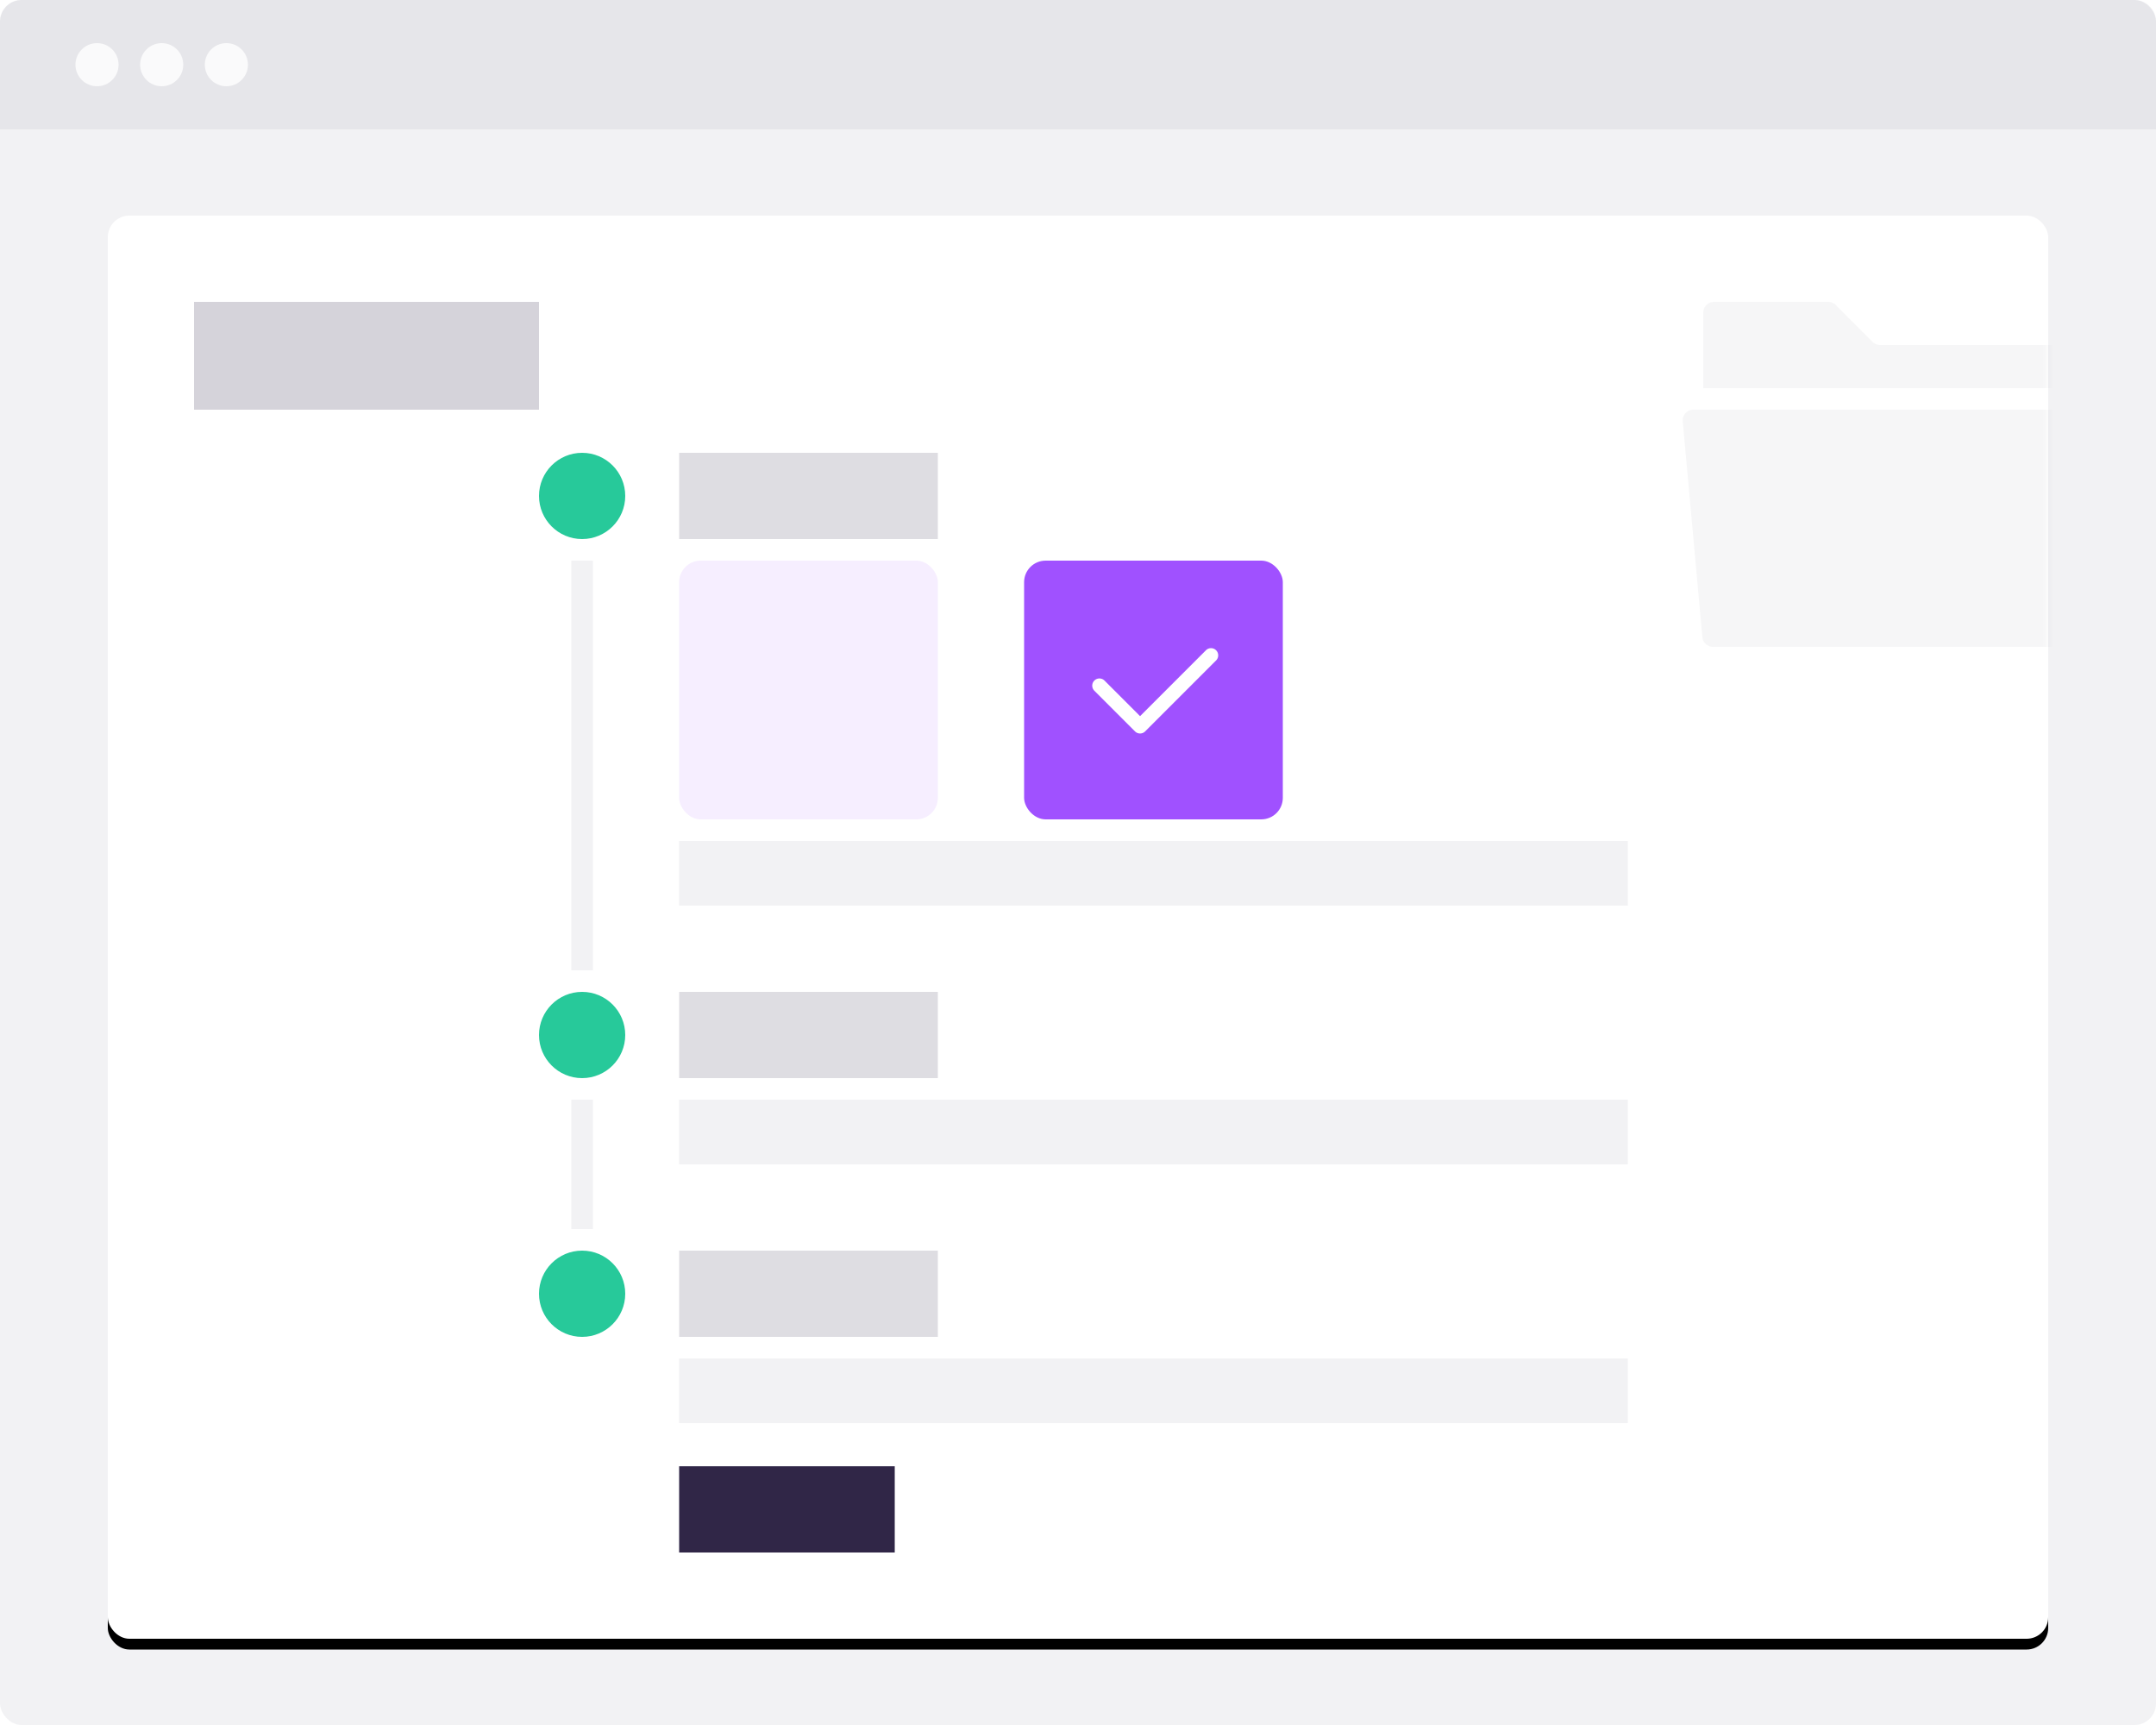<svg width="200" height="160" viewBox="0 0 200 160" xmlns="http://www.w3.org/2000/svg" xmlns:xlink="http://www.w3.org/1999/xlink"><defs><rect id="a" width="200" height="160" rx="2"/><rect id="c" width="180" height="132" rx="2"/><filter x="-3.6%" y="-4.2%" width="107.2%" height="109.8%" filterUnits="objectBoundingBox" id="d"><feOffset dy="1" in="SourceAlpha" result="shadowOffsetOuter1"/><feGaussianBlur stdDeviation="2" in="shadowOffsetOuter1" result="shadowBlurOuter1"/><feColorMatrix values="0 0 0 0 0.188 0 0 0 0 0.149 0 0 0 0 0.278 0 0 0 0.16 0" in="shadowBlurOuter1"/></filter></defs><g fill="none" fill-rule="evenodd"><mask id="b" fill="#fff"><use xlink:href="#a"/></mask><use fill-opacity=".06" fill="#302647" xlink:href="#a"/><g mask="url(#b)"><g transform="translate(10 20)"><mask id="e" fill="#fff"><use xlink:href="#c"/></mask><use fill="#000" filter="url(#d)" xlink:href="#c"/><use fill="#FFF" xlink:href="#c"/><g mask="url(#e)"><path d="M142 0h48v48h-48z"/><path d="M148.913 40a1 1 0 0 1-.996-.91l-1.818-20a1 1 0 0 1 .996-1.09h37.81a1 1 0 0 1 .996 1.09l-1.818 20a1 1 0 0 1-.996.91h-34.174zm10.673-32a1 1 0 0 1 .707.293l3.414 3.414a1 1 0 0 0 .707.293H183a1 1 0 0 1 1 1v3h-36V9a1 1 0 0 1 1-1h10.586z" fill-opacity=".04" fill="#302647"/></g></g></g><circle fill="#27C99A" cx="54" cy="46" r="4"/><path fill-opacity=".06" fill="#302647" d="M53 52h2v38h-2zM53 102h2v12h-2z"/><circle fill="#27C99A" cx="54" cy="96" r="4"/><circle fill="#27C99A" cx="54" cy="120" r="4"/><path fill-opacity=".2" fill="#302647" d="M18 28h32v10H18z"/><path fill-opacity=".16" fill="#302647" d="M63 42h24v8H63zM63 92h24v8H63zM63 116h24v8H63z"/><path fill-opacity=".06" fill="#302647" d="M63 78h88v6H63zM63 102h88v6H63zM63 126h88v6H63z"/><rect fill-opacity=".1" fill="#A051FF" x="63" y="52" width="24" height="24" rx="2"/><rect fill="#A051FF" x="95" y="52" width="24" height="24" rx="2"/><g fill="#FFF"><path fill="none" d="M99 56h16v16H99z"/><path d="M101.516 63.125c.26-.26.682-.26.943 0l3.299 3.3 6.129-6.129a.667.667 0 0 1 .942.943l-6.6 6.6a.667.667 0 0 1-.942 0l-3.771-3.772a.667.667 0 0 1 0-.942z"/></g><path fill="#302647" d="M63 136h20v8H63z"/><path d="M2 0h196a2 2 0 0 1 2 2v10H0V2a2 2 0 0 1 2-2z" fill-opacity=".06" fill="#302647"/><circle fill-opacity=".8" fill="#FFF" cx="9" cy="6" r="2"/><circle fill-opacity=".8" fill="#FFF" cx="15" cy="6" r="2"/><circle fill-opacity=".8" fill="#FFF" cx="21" cy="6" r="2"/></g></svg>
